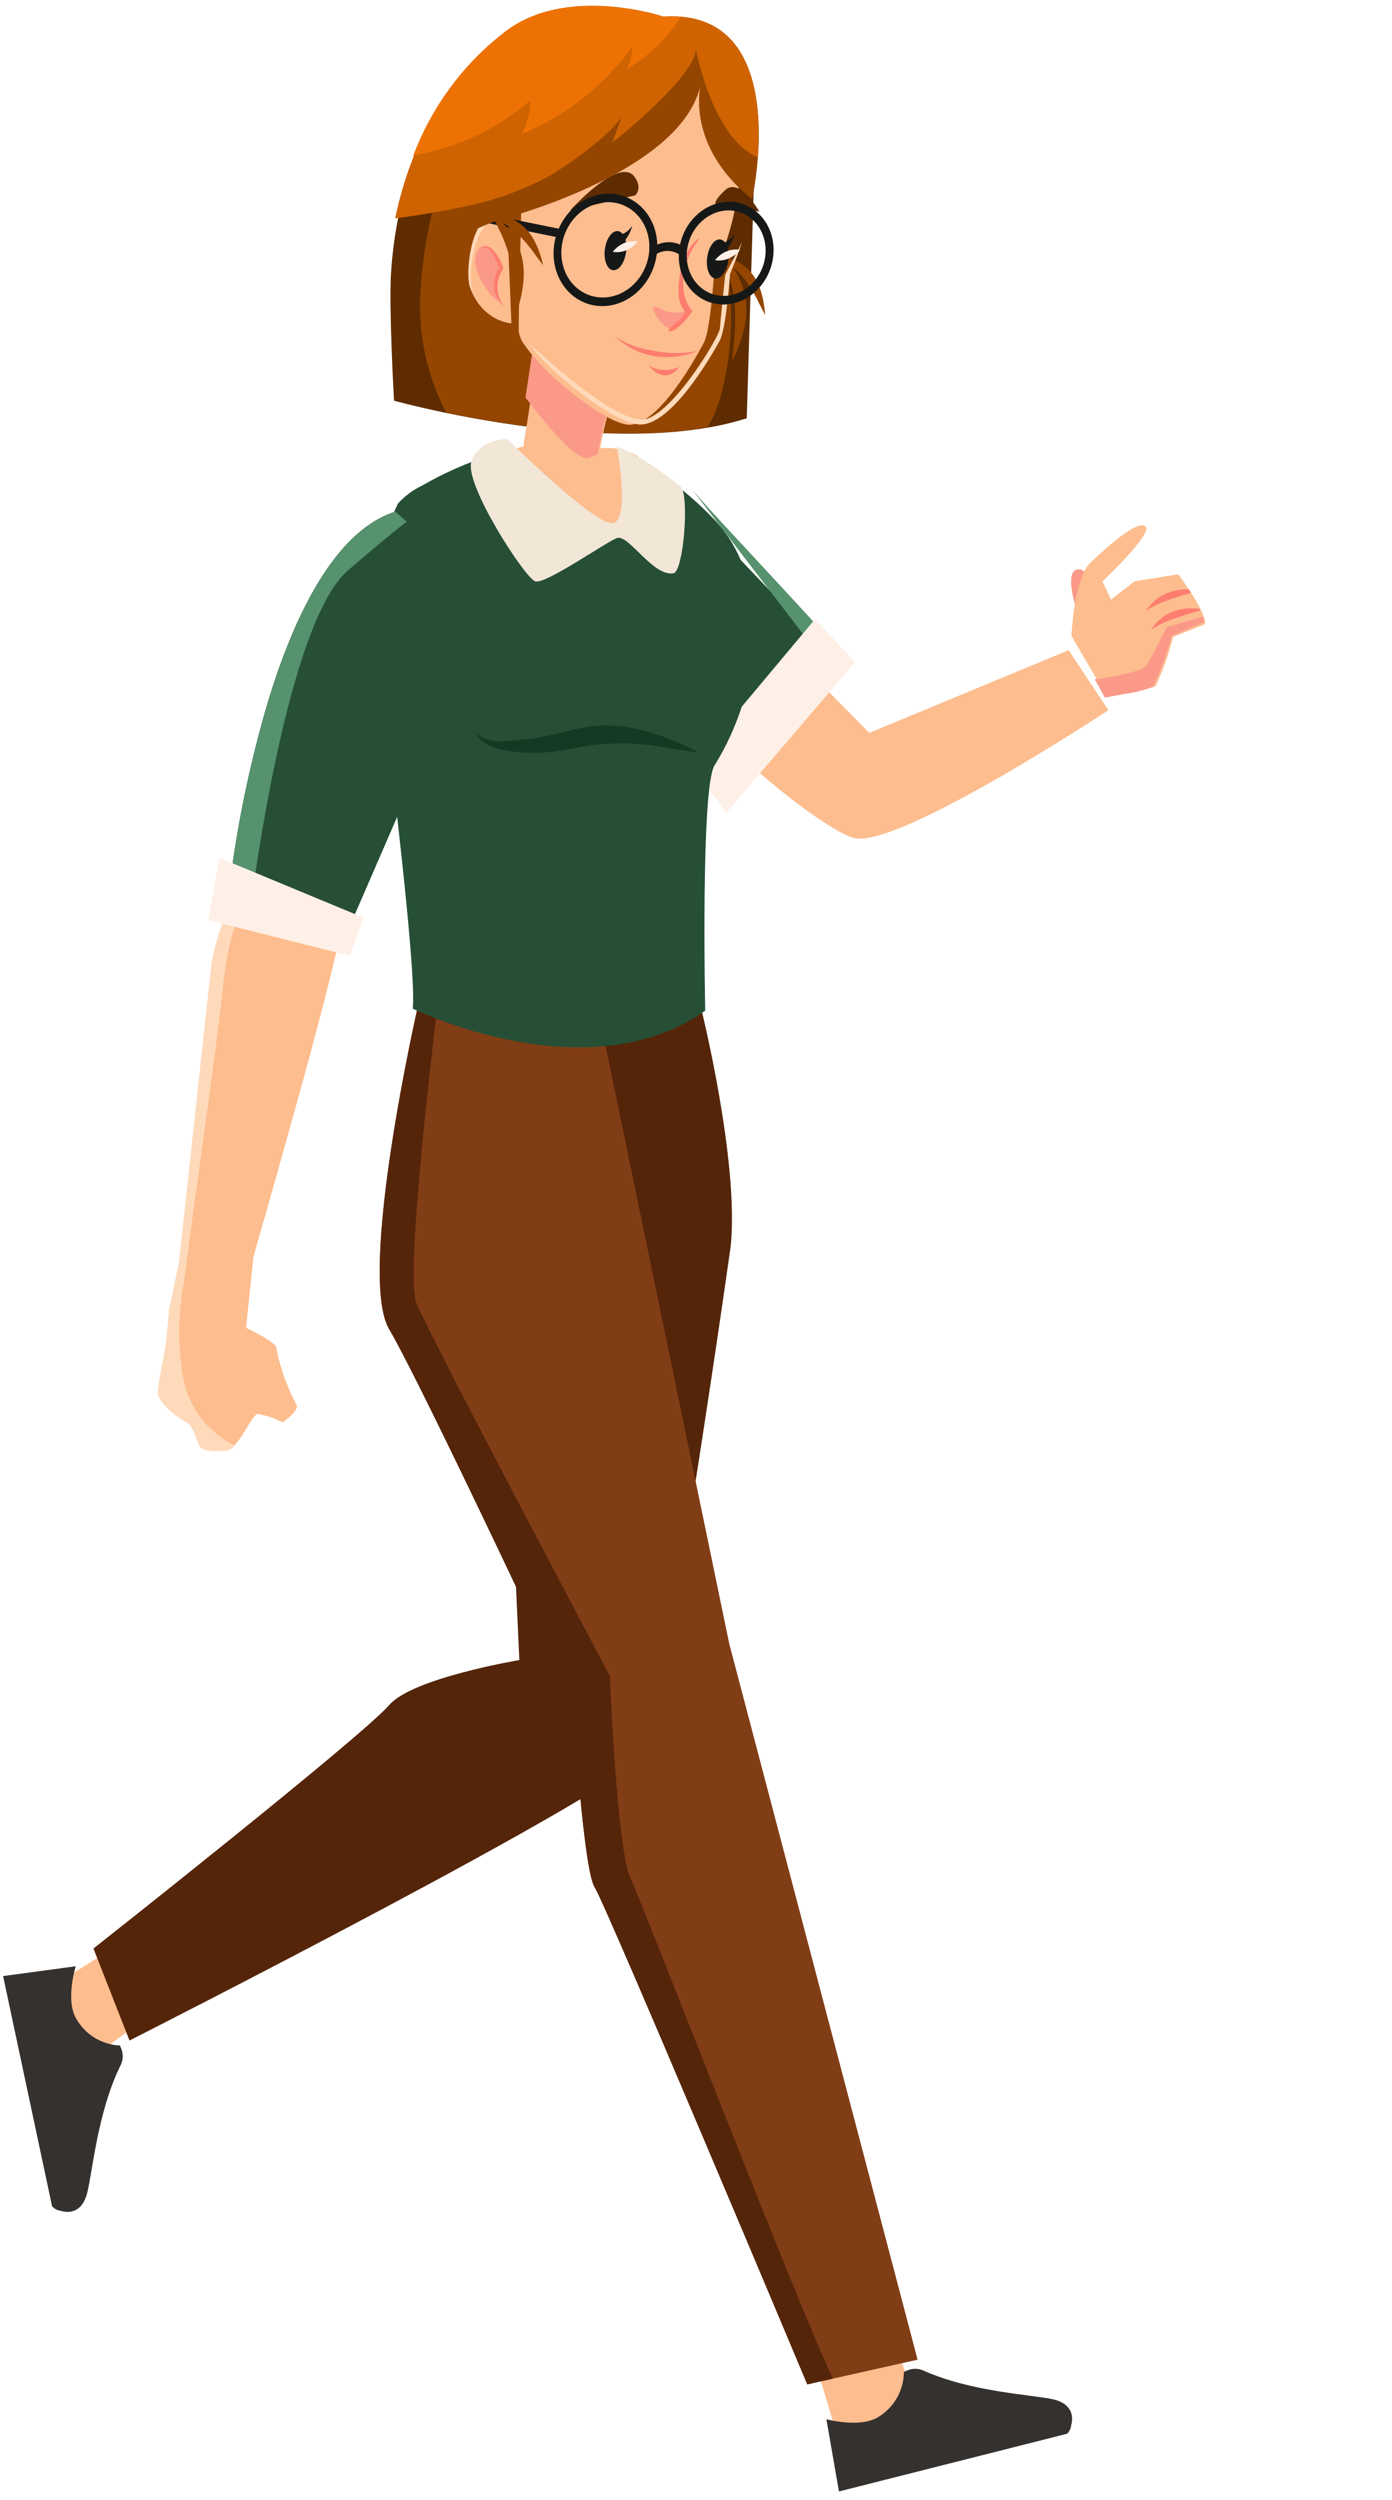 <svg width="127" height="228" viewBox="0 0 127 228" fill="none" xmlns="http://www.w3.org/2000/svg">
<path d="M98.472 56.393C98.472 56.393 97.025 52.477 98.147 51.977C99.27 51.479 100.714 54.554 100.714 54.554L98.472 56.393Z" fill="#FB9988"/>
<path d="M104.5 48.006C105.261 48.609 100.584 53.026 100.584 53.026L101.364 54.679L103.504 53.016L107.5 52.37C107.5 52.37 107.971 53.005 108.501 53.812C108.569 53.913 108.633 54.017 108.7 54.121C109.014 54.602 109.3 55.099 109.558 55.608C109.583 55.654 109.604 55.701 109.627 55.745C109.729 55.958 109.816 56.178 109.886 56.402C109.947 56.573 109.964 56.755 109.935 56.931L107.032 58.079C106.64 59.623 106.108 61.127 105.442 62.572C104.614 62.891 103.741 63.097 102.845 63.184C102.227 63.283 101.571 63.38 100.962 63.464L99.978 61.787L97.751 57.99C97.776 57.575 97.818 57.024 97.888 56.415L97.886 56.414C97.92 56.114 97.962 55.8 98.008 55.48C98.146 54.348 98.441 53.244 98.883 52.199C99.034 51.857 99.248 51.546 99.514 51.281C101.18 49.742 103.74 47.405 104.5 48.006Z" fill="#FDBD8E"/>
<path d="M109.454 55.538C109.478 55.584 109.496 55.632 109.518 55.676C109.392 55.712 109.229 55.758 109.03 55.813C108.583 55.943 107.979 56.127 107.331 56.34C106.771 56.52 106.226 56.746 105.703 57.017C105.6 57.074 105.507 57.127 105.424 57.173C105.346 57.227 105.277 57.272 105.221 57.311C105.107 57.386 105.04 57.429 105.04 57.429C105.04 57.429 105.08 57.36 105.159 57.239C105.198 57.178 105.248 57.103 105.308 57.018C105.374 56.941 105.449 56.854 105.539 56.757C106.002 56.282 106.57 55.925 107.196 55.715C107.788 55.523 108.409 55.446 109.025 55.487C109.196 55.5 109.339 55.519 109.454 55.538Z" fill="#FD7D6F"/>
<path d="M108.474 53.753C108.537 53.853 108.598 53.956 108.66 54.061C108.636 54.071 108.608 54.078 108.583 54.086C108.135 54.215 107.532 54.399 106.885 54.611C106.324 54.789 105.779 55.015 105.255 55.287C105.152 55.344 105.06 55.395 104.979 55.442C104.898 55.495 104.831 55.542 104.775 55.578C104.658 55.654 104.594 55.697 104.594 55.697C104.594 55.697 104.634 55.631 104.712 55.508C104.752 55.448 104.801 55.373 104.862 55.289C104.926 55.211 105.004 55.123 105.091 55.027C105.554 54.553 106.123 54.197 106.748 53.987C107.307 53.805 107.892 53.725 108.474 53.753Z" fill="#FD7D6F"/>
<path d="M109.75 56.222C109.805 56.394 109.817 56.577 109.782 56.756L106.904 57.998C106.475 59.57 105.909 61.105 105.215 62.584C104.394 62.931 103.532 63.163 102.652 63.276C102.043 63.393 101.397 63.51 100.798 63.612L99.883 61.944C100.44 61.874 101.011 61.792 101.553 61.695C103.063 61.431 104.368 61.067 104.652 60.587C105.401 59.319 106.457 57.183 106.457 57.183L109.75 56.222Z" fill="#FB9988"/>
<path d="M97.499 59.291L100.013 63.089L101.124 64.767C101.124 64.767 81.958 77.425 77.915 76.427C76.579 76.096 72.64 73.542 67.778 69.142L68.932 67.514L73.552 60.993L79.312 66.837L97.499 59.291Z" fill="#FDBD8E"/>
<path d="M66.683 73.012L65.394 71.381L53.539 56.373L52.38 54.905L61.654 44.741L61.66 44.748C61.7 44.792 61.873 44.989 62.156 45.305C64.096 47.492 72.221 55.833 76.604 60.686L66.683 73.012Z" fill="#264F36"/>
<path d="M64.217 71.51L53.013 56.971L53.376 54.316L55.335 56.358L66.202 70.384L64.217 71.51Z" fill="#153A23"/>
<path d="M77.291 60.115C73.15 55.415 65.477 47.336 63.643 45.217C63.376 44.91 63.214 44.721 63.175 44.679L76.145 61.575L77.291 60.115Z" fill="#56926D"/>
<path d="M78.014 60.383L66.298 74.083L63.047 69.976L74.37 56.45L78.014 60.383Z" fill="#FFF0E7"/>
<path d="M5.367 189.796L3.367 181.996L18.78 172.408L25.817 175.081L5.367 189.796Z" fill="#FDBD8E"/>
<path d="M84.155 220.232L76.755 223.315L70.588 202.964L74.905 196.797L84.155 220.232Z" fill="#FDBD8E"/>
<path d="M96.029 218.797C94.188 218.394 88.597 218.139 84.235 216.18C83.754 215.964 83.208 215.976 82.728 216.196C82.725 216.197 82.464 216.317 82.461 216.318C82.461 216.318 82.605 218.879 80.139 220.421C78.48 221.458 75.397 220.627 75.397 220.627L76.542 227.212L97.346 221.952C97.716 221.626 97.733 221.142 97.733 221.142C97.733 221.142 98.377 219.311 96.029 218.797Z" fill="#34312E"/>
<path d="M7.952 200.002C8.425 198.177 8.892 192.6 11.015 188.316C11.249 187.843 11.258 187.297 11.056 186.81C11.055 186.807 10.945 186.541 10.944 186.538C10.944 186.538 8.38 186.585 6.933 184.062C5.959 182.365 6.907 179.315 6.907 179.315L0.283 180.21L4.75 201.199C5.062 201.58 5.545 201.616 5.545 201.616C5.545 201.616 7.35 202.329 7.952 200.002Z" fill="#34312E"/>
<path d="M63.973 91.98C63.973 91.98 67.445 105.878 66.669 113.625C64.024 132.328 59.94 157.735 59.133 159.694C57.873 162.754 11.815 186.087 11.815 186.087L8.526 177.698C8.526 177.698 32.986 158.411 35.521 155.482C37.655 153.017 47.383 151.39 47.383 151.39L44.767 94.36L63.973 91.98Z" fill="#55250A"/>
<path d="M83.717 215.195L75.993 216.922L73.654 217.447C73.654 217.447 55.278 173.685 54.252 172.106C53.224 170.525 52.293 155.747 52.293 155.747C52.293 155.747 38.483 126.235 35.513 121.231C32.543 116.227 38.128 91.764 38.128 91.764L39.826 92.447L54.803 93.207L66.529 149.884L83.717 215.195Z" fill="#813D16"/>
<path d="M75.993 216.922L73.654 217.447C73.654 217.447 55.278 173.685 54.252 172.106C53.224 170.525 52.293 155.747 52.293 155.747C52.293 155.747 38.483 126.235 35.513 121.231C32.543 116.227 38.128 91.764 38.128 91.764L39.826 92.447C38.881 100.375 37.089 116.587 38.004 118.864C39.221 121.895 55.645 152.848 55.645 152.848C55.645 152.848 56.266 168.684 57.535 171.319C58.634 173.603 72.641 209.912 75.993 216.922Z" fill="#55250A"/>
<path d="M64.341 92.166C53.554 99.803 37.654 91.982 37.654 91.982C37.945 89.451 36.588 77.27 35.349 66.843C35.016 64.031 34.706 61.298 34.462 58.837C34.145 55.566 34.394 52.264 35.197 49.08C35.442 47.985 35.815 46.925 36.307 45.921C36.916 45.251 37.645 44.704 38.454 44.311L38.472 44.303C38.664 44.195 38.822 44.106 38.944 44.041C38.968 44.029 38.991 44.016 39.013 44.002C39.08 43.965 39.13 43.937 39.166 43.918C39.176 43.912 39.187 43.908 39.194 43.903C39.202 43.898 39.209 43.894 39.218 43.89C40.889 42.972 42.642 42.215 44.453 41.629L44.493 41.619C44.863 41.522 45.228 41.436 45.569 41.359C46.956 41.051 48.022 40.905 48.022 40.905L56.157 41.654C56.169 41.653 56.18 41.653 56.192 41.655C56.201 41.656 56.21 41.656 56.219 41.655C56.248 41.655 56.287 41.656 56.336 41.66L56.349 41.659C56.849 41.711 57.34 41.828 57.811 42.007V42.01C58.134 42.126 58.451 42.258 58.761 42.408C60.004 43.024 61.172 43.785 62.243 44.675C63.218 45.469 64.144 46.322 65.02 47.227C70.654 53.003 69.448 62.973 65.187 69.812C63.914 71.855 64.341 92.166 64.341 92.166Z" fill="#264F36"/>
<path d="M63.835 68.654C63.835 68.654 63.54 68.611 63.005 68.534C62.475 68.451 61.709 68.332 60.763 68.184C58.409 67.74 56.002 67.678 53.63 68.001C52.947 68.118 52.26 68.268 51.57 68.391C50.897 68.515 50.216 68.596 49.533 68.634C48.377 68.697 47.217 68.628 46.076 68.43C45.625 68.355 45.184 68.228 44.761 68.05C44.438 67.916 44.141 67.725 43.883 67.487C43.724 67.338 43.59 67.164 43.486 66.971C43.422 66.838 43.394 66.768 43.394 66.768C43.394 66.768 43.445 66.823 43.542 66.927C43.689 67.064 43.854 67.18 44.033 67.27C44.697 67.551 45.419 67.658 46.134 67.581C47.221 67.529 48.303 67.405 49.374 67.209C49.977 67.1 50.59 66.963 51.245 66.798C51.9 66.637 52.598 66.455 53.352 66.325C54.784 66.087 56.245 66.11 57.669 66.392C58.797 66.613 59.904 66.938 60.975 67.361C61.881 67.716 62.592 68.047 63.081 68.28C63.569 68.514 63.835 68.654 63.835 68.654Z" fill="#153A23"/>
<path d="M31.342 83.159C31.401 84.177 30.117 89.358 28.473 95.496C27.584 98.791 26.595 102.36 25.652 105.708C24.709 109.058 23.818 112.185 23.125 114.595L22.451 121.087C22.451 121.087 25.29 122.439 25.203 122.923C25.558 124.711 26.167 126.437 27.01 128.047C27.476 128.539 25.788 129.717 25.788 129.717C25.07 129.342 24.299 129.083 23.502 128.947C23.073 129 22.234 130.911 21.401 131.815C21.22 132.058 20.956 132.224 20.662 132.282C19.63 132.342 18.359 132.4 18.133 131.75C17.906 131.099 17.533 129.88 16.903 129.625C16.273 129.369 14.398 127.88 14.414 126.991C14.431 126.103 15.038 123.371 15.131 122.646C15.223 121.919 15.428 119.501 15.428 119.501L16.34 115.114L19.296 87.965C19.573 85.453 22.489 78.234 22.489 78.234L22.855 76.062L23.655 68.449C23.986 65.139 25.081 61.955 26.85 59.156C28.285 56.738 30.826 55.926 33.498 55.628C34.243 55.543 34.998 55.499 35.744 55.469C36.132 55.453 36.512 55.434 36.88 55.428H36.889C36.889 55.428 31.181 80.391 31.342 83.159Z" fill="#FDBD8E"/>
<path d="M33.498 55.627C31.089 57.649 28.58 59.583 26.934 62.252C23.621 67.626 24.566 74.602 22.735 80.665C22.24 82.305 21.539 83.88 21.097 85.536C20.703 87.196 20.431 88.884 20.284 90.585C19.851 94.37 19.333 98.146 18.814 101.921C18.671 102.962 18.528 104 18.384 105.037C17.842 108.996 17.298 112.955 16.781 116.92C16.214 119.868 16.203 122.899 16.746 125.852C17.025 127.142 17.589 128.349 18.396 129.382C19.203 130.415 20.231 131.247 21.402 131.815C21.22 132.057 20.957 132.223 20.662 132.281C19.63 132.342 18.359 132.399 18.133 131.749C17.906 131.098 17.533 129.879 16.904 129.624C16.274 129.368 14.398 127.879 14.415 126.991C14.431 126.102 15.038 123.37 15.131 122.646C15.223 121.918 15.429 119.5 15.429 119.5L16.34 115.113L19.296 87.965C19.573 85.452 22.489 78.233 22.489 78.233L22.855 76.061L23.655 68.448C23.986 65.138 25.081 61.954 26.85 59.156C28.285 56.737 30.826 55.926 33.498 55.627Z" fill="#FFDABA"/>
<path d="M24.229 79.618C24.229 79.618 24.256 79.712 24.315 79.887C24.348 79.993 24.39 80.097 24.439 80.196C24.5 80.331 24.57 80.461 24.649 80.585C24.741 80.738 24.845 80.883 24.962 81.017C25.092 81.174 25.234 81.32 25.386 81.454C25.736 81.753 26.135 81.988 26.564 82.148C26.99 82.294 27.439 82.361 27.888 82.345C28.082 82.335 28.276 82.309 28.466 82.266C28.632 82.231 28.794 82.181 28.951 82.117C29.081 82.068 29.208 82.007 29.328 81.937C29.422 81.889 29.512 81.832 29.595 81.767C29.736 81.664 29.809 81.605 29.809 81.605L29.553 81.642C29.457 81.661 29.359 81.672 29.261 81.676C29.134 81.69 29.007 81.697 28.88 81.696C28.729 81.7 28.578 81.695 28.427 81.681C28.267 81.677 28.097 81.645 27.921 81.624C27.543 81.555 27.17 81.457 26.805 81.332C26.441 81.198 26.088 81.036 25.747 80.849C25.593 80.753 25.438 80.669 25.306 80.57C25.176 80.484 25.051 80.391 24.932 80.29C24.828 80.208 24.729 80.121 24.634 80.028C24.556 79.962 24.483 79.889 24.416 79.812C24.296 79.687 24.229 79.618 24.229 79.618Z" fill="#F37C71"/>
<path d="M44.953 54.429L34.331 78.882L34.331 78.888L32.044 84.15L31.583 86.043L22.777 83.268L20.254 82.474C20.454 81.823 20.658 81.175 20.876 80.53L21.041 80.042C21.753 74.624 22.887 69.273 24.433 64.038C26.565 57.007 29.851 49.776 34.686 47.237C35.126 47.003 35.586 46.809 36.059 46.657L37.102 47.569L44.953 54.429Z" fill="#264F36"/>
<path d="M37.102 47.569C35.924 48.489 34.197 49.901 31.739 52.026C26.652 56.425 23.558 77.367 22.777 83.268L20.254 82.474C20.454 81.823 20.658 81.175 20.876 80.53L21.041 80.042C21.753 74.624 22.887 69.273 24.433 64.038C26.565 57.007 29.851 49.776 34.686 47.237C35.126 47.003 35.585 46.809 36.059 46.657L37.102 47.569Z" fill="#56926D"/>
<path d="M20.017 78.23L19.003 83.918L31.934 87.166L33.171 83.688L20.017 78.23Z" fill="#FFF0E7"/>
<path d="M68.13 38.149C66.974 38.51 65.798 38.791 64.611 38.991C56.46 40.402 46.461 38.849 40.686 37.654C37.785 37.051 35.947 36.541 35.947 36.541C35.947 36.541 35.485 28.238 35.667 25.079C35.767 23.278 35.999 21.483 36.361 19.71C38.693 8.37 45.607 3.382 46.096 3.04L46.116 3.026L46.123 3.021L58.539 3.397L62.952 5.989L63.835 6.509L64.17 6.705L69.001 9.541L68.865 14.035L68.756 17.607L68.13 38.149Z" fill="#5E2C00"/>
<path d="M65.668 36.44C65.39 37.319 65.021 38.168 64.57 38.97C56.446 40.379 46.48 38.829 40.724 37.636C40.714 37.62 40.704 37.604 40.696 37.587C38.963 34.3 38.151 30.546 38.349 26.741C38.553 22.953 39.284 19.199 40.518 15.599C41.339 12.73 42.595 10.004 44.237 7.529C45.528 5.663 47.241 4.159 49.216 3.159C49.315 3.109 49.414 3.064 49.512 3.02C51.72 2.202 54.059 1.909 56.358 2.162C57.865 2.189 59.33 2.603 60.627 3.367C61.924 4.132 63.012 5.224 63.796 6.547C65.124 9.005 65.086 12.02 65.277 14.869C65.519 18.48 66.181 22.038 66.499 25.641C66.944 29.238 66.661 32.917 65.668 36.44Z" fill="#944600"/>
<path d="M69.78 28.404C69.76 28.206 69.727 27.921 69.665 27.571C69.594 27.157 69.49 26.753 69.355 26.362C69.187 25.868 68.947 25.411 68.644 25.008C68.334 24.607 67.96 24.271 67.541 24.013C67.208 23.809 66.856 23.642 66.489 23.516C66.355 23.469 66.233 23.431 66.121 23.4C65.993 23.253 65.916 23.172 65.916 23.172C65.916 23.172 65.937 23.24 65.974 23.36C65.889 23.337 65.81 23.319 65.745 23.304C65.566 23.266 65.466 23.25 65.466 23.25C65.466 23.25 65.703 23.435 66.092 23.74C66.162 23.966 66.249 24.25 66.353 24.582C66.705 25.644 66.939 26.755 67.051 27.893C67.108 29.046 67.071 30.208 66.939 31.366C66.9 31.835 66.869 32.215 66.847 32.478C66.831 32.744 66.822 32.89 66.822 32.89C66.822 32.89 66.887 32.757 67.002 32.517C67.113 32.273 67.27 31.921 67.439 31.473C67.641 30.944 67.803 30.4 67.922 29.846C68.075 29.147 68.129 28.433 68.08 27.729C68.021 27.023 67.854 26.341 67.585 25.709C67.383 25.234 67.139 24.783 66.856 24.363C67.286 24.723 67.68 25.132 68.031 25.582C68.513 26.255 68.936 26.976 69.296 27.738C69.45 28.039 69.576 28.283 69.664 28.453C69.756 28.622 69.807 28.715 69.807 28.715C69.807 28.715 69.797 28.604 69.78 28.404Z" fill="#944600"/>
<path d="M59.215 44.202C58.557 45.962 59.49 46.905 58.187 48.195C56.883 49.486 53.978 47.882 52.353 48.383C46.381 50.46 44.988 44.866 44.176 41.807C45.313 41.393 46.461 41.042 47.615 40.756L55.435 40.864C55.446 40.862 55.458 40.861 55.468 40.862L55.494 40.861C55.523 40.858 55.56 40.856 55.607 40.857L55.62 40.854C56.1 40.866 56.569 40.948 57.016 41.099L57.015 41.102C57.322 41.196 57.623 41.309 57.915 41.44C59.087 41.988 58.22 43.352 59.215 44.202Z" fill="#FDBD8E"/>
<path d="M53.005 49.569L47.707 41.02C47.861 39.764 48.002 39.294 48.451 36.186C48.946 32.731 49.419 29.492 49.419 29.492L57.037 33.468C55.893 35.955 55.102 38.612 54.699 41.315C54.281 44.086 53.715 46.843 53.005 49.569Z" fill="#FDBD8E"/>
<path d="M57.013 33.509C55.805 36.018 54.969 38.698 54.545 41.425C54.261 41.551 53.984 41.667 53.725 41.764C52.69 42.147 49.903 38.843 47.944 36.251C48.466 32.766 48.966 29.499 48.966 29.499L57.013 33.509Z" fill="#FB9988"/>
<path d="M66.16 22.351C65.87 23.258 65.525 24.209 65.128 25.206C65.128 25.206 64.808 30.132 64.228 31.229C63.646 32.329 59.961 39.172 57.15 38.712C54.805 38.329 49.54 34.006 47.856 31.449C47.579 31.107 47.395 30.669 47.324 30.177C47.316 28.221 47.553 19.595 47.563 18.873C47.59 16.917 48.969 2.116 63.148 6.409C64.402 6.782 65.486 7.593 66.274 8.747C67.062 9.901 67.523 11.353 67.605 12.935C67.7 16.055 67.206 19.27 66.16 22.351Z" fill="#FDBD8E"/>
<path d="M66.609 24.97C66.609 24.97 66.269 29.974 65.654 31.089C65.036 32.206 61.123 39.159 58.138 38.691C55.648 38.303 50.055 33.91 48.267 31.312C50.605 33.474 56.877 38.996 59.068 38.184C61.783 37.178 65.638 30.628 65.677 29.976C65.716 29.321 66.168 25.053 66.168 25.053C66.168 25.053 66.881 23.71 67.704 22.07C67.396 22.991 67.031 23.957 66.609 24.97Z" fill="#FFDABA"/>
<path d="M46.618 29.482C45.882 29.384 45.194 29.097 44.597 28.639C43.999 28.182 43.504 27.563 43.143 26.821C43.031 26.598 42.935 26.362 42.856 26.114C42.495 24.949 42.883 20.932 44.336 20.015C45.354 19.373 45.905 20.329 46.142 20.961L46.142 20.962C46.201 21.115 46.25 21.275 46.289 21.441L46.618 29.482Z" fill="#FFDABA"/>
<path d="M46.657 29.482C45.922 29.383 45.235 29.097 44.638 28.639C44.041 28.182 43.547 27.563 43.186 26.822C43.14 26.707 43.102 26.599 43.07 26.496C42.71 25.331 43.097 21.315 44.548 20.399C44.86 20.202 45.205 20.151 45.509 20.256C45.814 20.361 46.055 20.614 46.182 20.962L46.182 20.963C46.241 21.116 46.29 21.276 46.328 21.441L46.657 29.482Z" fill="#FDBD8E"/>
<path d="M43.435 23.174C43.334 23.499 43.31 23.838 43.365 24.15C43.734 25.546 44.454 26.716 45.435 27.516C45.213 26.877 45.183 26.133 45.35 25.399C45.417 25.151 45.474 24.9 45.52 24.648C45.665 23.637 44.089 21.277 43.435 23.174Z" fill="#FB9988"/>
<path d="M46.004 27.92L45.95 27.877C45.916 27.849 45.859 27.81 45.797 27.752C45.623 27.59 45.474 27.394 45.354 27.17C45.188 26.856 45.091 26.487 45.072 26.093C45.053 25.614 45.167 25.116 45.396 24.676C45.426 24.615 45.459 24.556 45.496 24.5L45.524 24.457C45.53 24.446 45.526 24.453 45.527 24.453C45.531 24.465 45.541 24.474 45.552 24.478C45.563 24.482 45.575 24.481 45.587 24.474C45.598 24.467 45.607 24.455 45.613 24.441C45.618 24.427 45.619 24.412 45.615 24.399C45.612 24.386 45.604 24.376 45.593 24.371C45.582 24.366 45.57 24.367 45.558 24.373C45.547 24.379 45.537 24.39 45.531 24.404C45.525 24.417 45.523 24.432 45.526 24.446L45.514 24.407L45.488 24.33C45.471 24.279 45.454 24.228 45.435 24.178C45.364 23.985 45.283 23.798 45.193 23.619C45.105 23.445 45.012 23.284 44.918 23.138C44.834 22.999 44.74 22.871 44.636 22.753C44.55 22.656 44.441 22.591 44.32 22.565C44.223 22.55 44.119 22.569 44.022 22.621C43.963 22.649 43.911 22.698 43.873 22.761C43.861 22.783 43.852 22.806 43.846 22.83C43.845 22.805 43.85 22.781 43.858 22.757C43.885 22.682 43.933 22.617 43.992 22.575C44.101 22.494 44.223 22.45 44.343 22.45C44.501 22.457 44.649 22.514 44.773 22.615C44.903 22.722 45.024 22.845 45.134 22.98C45.258 23.127 45.372 23.284 45.476 23.451C45.589 23.63 45.688 23.822 45.774 24.023C45.797 24.076 45.817 24.13 45.838 24.182L45.867 24.263L45.905 24.379L45.932 24.459C45.918 24.486 45.9 24.512 45.884 24.539L45.816 24.652C45.784 24.701 45.755 24.753 45.729 24.806C45.527 25.196 45.41 25.629 45.39 26.058C45.376 26.419 45.424 26.768 45.53 27.085C45.608 27.315 45.714 27.526 45.844 27.712C45.891 27.782 45.936 27.83 45.962 27.866C45.99 27.901 46.004 27.92 46.004 27.92Z" fill="#FD7D6F"/>
<path d="M69.278 19.294C69.278 19.294 67.463 16.117 66.154 17.339C64.845 18.561 65.365 18.702 65.365 18.702L69.278 19.294Z" fill="#5E2C00"/>
<path d="M52.024 19.182C52.024 19.182 56.427 14.287 57.853 16.077C58.685 17.123 57.966 17.812 57.966 17.812L52.024 19.182Z" fill="#5E2C00"/>
<path d="M67.027 21.319C66.807 21.677 66.494 21.951 66.138 22.1C66.081 22.02 66.008 21.955 65.925 21.908C65.843 21.862 65.751 21.836 65.656 21.831C65.115 21.821 64.6 22.613 64.505 23.599C64.41 24.587 64.771 25.394 65.312 25.404C65.852 25.413 66.368 24.622 66.463 23.634C66.499 23.29 66.474 22.947 66.39 22.627C66.683 22.242 66.901 21.795 67.027 21.319Z" fill="#161818"/>
<path d="M57.696 20.561C57.476 20.918 57.163 21.193 56.807 21.341C56.749 21.261 56.677 21.196 56.594 21.15C56.511 21.103 56.419 21.077 56.324 21.072C55.783 21.062 55.268 21.854 55.173 22.84C55.078 23.828 55.439 24.635 55.98 24.645C56.521 24.655 57.037 23.863 57.132 22.875C57.168 22.531 57.143 22.189 57.059 21.868C57.352 21.483 57.569 21.036 57.696 20.561Z" fill="#161818"/>
<path d="M58.184 22.025C57.897 22.384 57.534 22.66 57.133 22.826C56.733 22.991 56.309 23.038 55.907 22.963C56.194 22.604 56.556 22.326 56.957 22.161C57.358 21.996 57.781 21.949 58.184 22.025Z" fill="#FFF0E7"/>
<path d="M67.515 22.784C67.228 23.143 66.865 23.42 66.465 23.585C66.064 23.75 65.641 23.797 65.239 23.723C65.525 23.363 65.888 23.086 66.289 22.921C66.689 22.756 67.113 22.708 67.515 22.784Z" fill="#FFF0E7"/>
<path d="M60.507 28.276C60.212 28.086 59.873 27.978 59.517 27.959C59.768 28.883 60.349 29.617 61.136 30.001C61.194 30.034 61.26 30.053 61.328 30.056C61.412 30.047 61.496 30.015 61.572 29.963C62.065 29.668 62.513 29.274 62.889 28.803C62.97 28.712 63.034 28.605 63.079 28.49C63.206 28.104 62.959 28.186 62.743 28.273C62.492 28.375 62.234 28.443 61.976 28.476C61.465 28.544 60.961 28.475 60.507 28.276Z" fill="#FB9988"/>
<path d="M61.256 29.805C61.451 29.606 61.664 29.437 61.864 29.244C62.11 29.006 62.341 28.74 62.553 28.451C61.712 27.606 61.853 26.349 62.047 24.924C62.182 23.934 62.586 22.996 63.183 22.28C63.287 22.156 63.396 22.039 63.509 21.93C63.616 21.833 63.733 21.757 63.854 21.705C63.788 21.788 63.739 21.886 63.678 21.972C63.515 22.189 63.36 22.416 63.214 22.652C63.072 22.897 62.945 23.154 62.834 23.421C62.611 23.956 62.458 24.526 62.38 25.105C62.302 25.673 62.313 26.242 62.414 26.777C62.529 27.409 62.797 27.957 63.181 28.348C63.184 28.35 62.446 29.295 62.376 29.373C62.194 29.572 61.999 29.749 61.794 29.903C61.594 30.084 61.365 30.192 61.134 30.214C61.062 30.213 60.995 30.184 60.94 30.132C60.983 30.1 61.024 30.063 61.062 30.02C61.078 30.002 61.094 29.984 61.11 29.964C61.157 29.908 61.206 29.856 61.256 29.805Z" fill="#FD7D6F"/>
<path d="M59.203 33.328C59.602 33.578 60.056 33.719 60.532 33.742C61.009 33.765 61.498 33.669 61.965 33.461C61.803 33.708 61.591 33.909 61.351 34.044C61.111 34.179 60.852 34.244 60.6 34.231C60.029 34.152 59.532 33.831 59.203 33.328Z" fill="#FD7D6F"/>
<path d="M56.081 30.654C57.076 31.602 58.287 32.221 59.609 32.459C60.931 32.696 62.324 32.544 63.669 32.016C62.237 32.28 60.808 32.256 59.445 31.945C58.234 31.785 57.092 31.347 56.081 30.654Z" fill="#FD7D6F"/>
<path d="M68.927 19.237C68.578 18.963 68.188 18.751 67.772 18.609C67.398 18.48 67.006 18.41 66.607 18.401C66.549 18.4 66.494 18.398 66.436 18.403C66.267 18.403 66.098 18.417 65.93 18.444C65.012 18.581 64.14 19.029 63.442 19.723C62.743 20.417 62.253 21.321 62.043 22.303C61.393 22.013 60.649 22.014 59.967 22.305C59.93 21.053 59.467 19.888 58.666 19.032C57.865 18.177 56.782 17.691 55.624 17.667C54.456 17.639 53.294 18.086 52.365 18.92C51.775 19.448 51.298 20.11 50.974 20.855L46.684 19.984L46.022 19.849L46.013 19.848L44.839 19.609L44.809 19.744L44.752 19.995L44.669 20.364L44.665 20.382L44.752 20.4L45.412 20.532L45.476 20.548L45.479 20.548L45.765 20.604L45.767 20.607L46.065 20.666L46.233 20.701L46.462 20.746L48.226 21.104L50.706 21.608C50.462 22.496 50.438 23.425 50.637 24.298C50.835 25.171 51.249 25.957 51.836 26.573C52.423 27.189 53.161 27.615 53.974 27.805C54.787 27.995 55.645 27.943 56.46 27.654C57.364 27.329 58.174 26.728 58.791 25.926C59.407 25.124 59.802 24.157 59.925 23.146C60.246 22.967 60.598 22.877 60.949 22.884C61.3 22.891 61.639 22.994 61.933 23.185C61.924 23.429 61.932 23.673 61.958 23.913C61.995 24.256 62.07 24.591 62.179 24.912C62.436 25.683 62.884 26.352 63.475 26.85C64.067 27.348 64.782 27.656 65.544 27.743C65.661 27.759 65.779 27.768 65.897 27.77C65.963 27.771 66.025 27.77 66.091 27.77C66.259 27.766 66.427 27.75 66.594 27.723C66.624 27.721 66.653 27.716 66.683 27.71C66.697 27.709 66.712 27.706 66.726 27.702C67.074 27.638 67.416 27.529 67.745 27.376C67.894 27.306 68.041 27.229 68.183 27.142C68.307 27.066 68.43 26.985 68.547 26.896C68.563 26.887 68.576 26.875 68.589 26.866C68.784 26.717 68.969 26.552 69.141 26.372C69.611 25.886 69.983 25.301 70.231 24.658C70.479 24.015 70.597 23.329 70.577 22.649C70.557 21.969 70.398 21.311 70.113 20.721C69.828 20.132 69.424 19.625 68.927 19.237ZM56.025 26.984C55.657 27.091 55.281 27.14 54.907 27.13C53.894 27.108 52.95 26.671 52.265 25.905C51.58 25.139 51.205 24.102 51.215 23.003C51.226 21.904 51.622 20.825 52.323 19.983C53.024 19.142 53.978 18.6 54.992 18.468C56.007 18.336 57.007 18.623 57.79 19.271C58.573 19.92 59.081 20.881 59.212 21.962C59.343 23.042 59.087 24.161 58.495 25.093C57.904 26.025 57.021 26.701 56.025 26.984ZM68.825 25.634C68.753 25.72 68.677 25.801 68.598 25.878C68.477 26.003 68.347 26.116 68.21 26.219C68.014 26.37 67.807 26.501 67.59 26.609C67.304 26.752 67.005 26.856 66.699 26.919C66.672 26.924 66.646 26.929 66.618 26.933C66.606 26.936 66.594 26.937 66.582 26.937C66.426 26.965 66.27 26.98 66.114 26.982C66.061 26.985 66.009 26.986 65.957 26.984C65.056 26.962 64.217 26.575 63.605 25.897C62.993 25.219 62.653 24.301 62.653 23.325C62.651 23.218 62.654 23.112 62.662 23.005C62.674 22.836 62.697 22.667 62.732 22.5C62.897 21.664 63.306 20.891 63.897 20.3C64.488 19.708 65.229 19.329 66.009 19.219C66.189 19.195 66.368 19.184 66.548 19.188C67.146 19.201 67.723 19.377 68.225 19.7C68.464 19.854 68.683 20.04 68.877 20.255C69.513 20.942 69.862 21.887 69.852 22.89C69.843 23.893 69.474 24.876 68.825 25.634Z" fill="#161818"/>
<path d="M69.146 14.353C69.061 15.504 68.912 16.65 68.699 17.786C68.65 18.036 68.621 18.172 68.621 18.172C63.391 13.986 63.638 9.363 63.874 7.91C61.926 15.966 45.264 20.127 45.264 20.127L42.903 21.107C42.416 20.464 42.039 19.738 41.786 18.958C40.98 16.675 40.463 12.584 43.202 6.737C43.837 5.347 44.766 4.118 45.917 3.147L45.938 3.133C51.492 -1.478 60.547 1.558 60.547 1.558C68.872 1.017 69.52 9.28 69.146 14.353Z" fill="#944600"/>
<path d="M49.48 23.885C49.431 23.692 49.355 23.416 49.24 23.082C49.106 22.685 48.94 22.302 48.743 21.937C48.496 21.475 48.181 21.058 47.808 20.703C47.428 20.353 46.992 20.073 46.52 19.877C46.145 19.721 45.755 19.605 45.356 19.529C45.211 19.502 45.079 19.482 44.958 19.466C44.804 19.339 44.712 19.27 44.712 19.27C44.712 19.27 44.745 19.335 44.8 19.448C44.709 19.436 44.624 19.429 44.554 19.424C44.364 19.41 44.257 19.408 44.257 19.408C44.257 19.408 44.53 19.558 44.977 19.805C45.083 20.017 45.215 20.283 45.371 20.596C45.89 21.591 46.295 22.65 46.577 23.752C46.804 24.876 46.934 26.022 46.967 27.177C46.994 27.642 47.017 28.019 47.033 28.281C47.055 28.544 47.067 28.69 47.067 28.69L47.199 28.299C47.279 28.045 47.391 27.677 47.5 27.214C47.633 26.667 47.721 26.111 47.764 25.551C47.822 24.845 47.773 24.137 47.62 23.453C47.456 22.767 47.184 22.119 46.813 21.535C46.533 21.096 46.215 20.686 45.861 20.312C46.359 20.608 46.826 20.956 47.256 21.351C47.853 21.945 48.398 22.596 48.882 23.296C49.086 23.571 49.252 23.794 49.367 23.949C49.487 24.101 49.553 24.186 49.553 24.186C49.553 24.186 49.527 24.079 49.48 23.885Z" fill="#944600"/>
<path d="M69.144 14.347C69.028 14.302 68.915 14.25 68.806 14.19C66.28 12.873 64.804 9.217 64.076 6.798C63.848 6.052 63.657 5.293 63.503 4.524C63.402 5.084 63.178 5.616 62.848 6.076C60.992 8.982 55.858 13.01 55.858 13.01L56.72 10.679C56.72 10.679 55.251 12.925 49.995 16.119C47.38 17.5 44.591 18.46 41.725 18.967C39.612 19.414 37.582 19.719 36.056 19.913C36.455 17.951 37.033 16.028 37.78 14.17C39.442 9.786 42.246 5.947 45.865 3.102L45.885 3.088C51.452 -1.539 60.526 1.507 60.526 1.507C61.081 1.469 61.636 1.474 62.188 1.522C68.957 2.124 69.494 9.617 69.144 14.347Z" fill="#CF6302"/>
<path d="M62.111 1.54C60.852 3.528 59.145 5.168 57.147 6.309C57.508 5.692 57.693 4.983 57.679 4.27C55.072 7.842 51.575 10.599 47.592 12.221C48.108 11.277 48.384 10.216 48.393 9.143C45.866 11.346 42.895 12.909 39.724 13.703C39.056 13.902 38.38 14.065 37.699 14.192C39.361 9.806 42.165 5.966 45.785 3.12L45.805 3.105C51.373 -1.523 60.449 1.525 60.449 1.525C61.004 1.486 61.559 1.491 62.111 1.54Z" fill="#EE7203"/>
<path d="M46.256 40.022C46.256 40.022 53.853 47.514 55.735 47.709C57.617 47.903 56.281 40.732 56.281 40.732C56.281 40.732 58.728 41.582 62.144 44.429C62.894 45.365 62.351 52.132 61.448 52.281C59.55 52.595 57.34 48.674 56.281 49.071C55.222 49.468 49.761 53.323 48.827 53.016C47.892 52.709 42.399 44.23 42.999 42.147C43.599 40.063 46.256 40.022 46.256 40.022Z" fill="#F2E6D7"/>
</svg>
